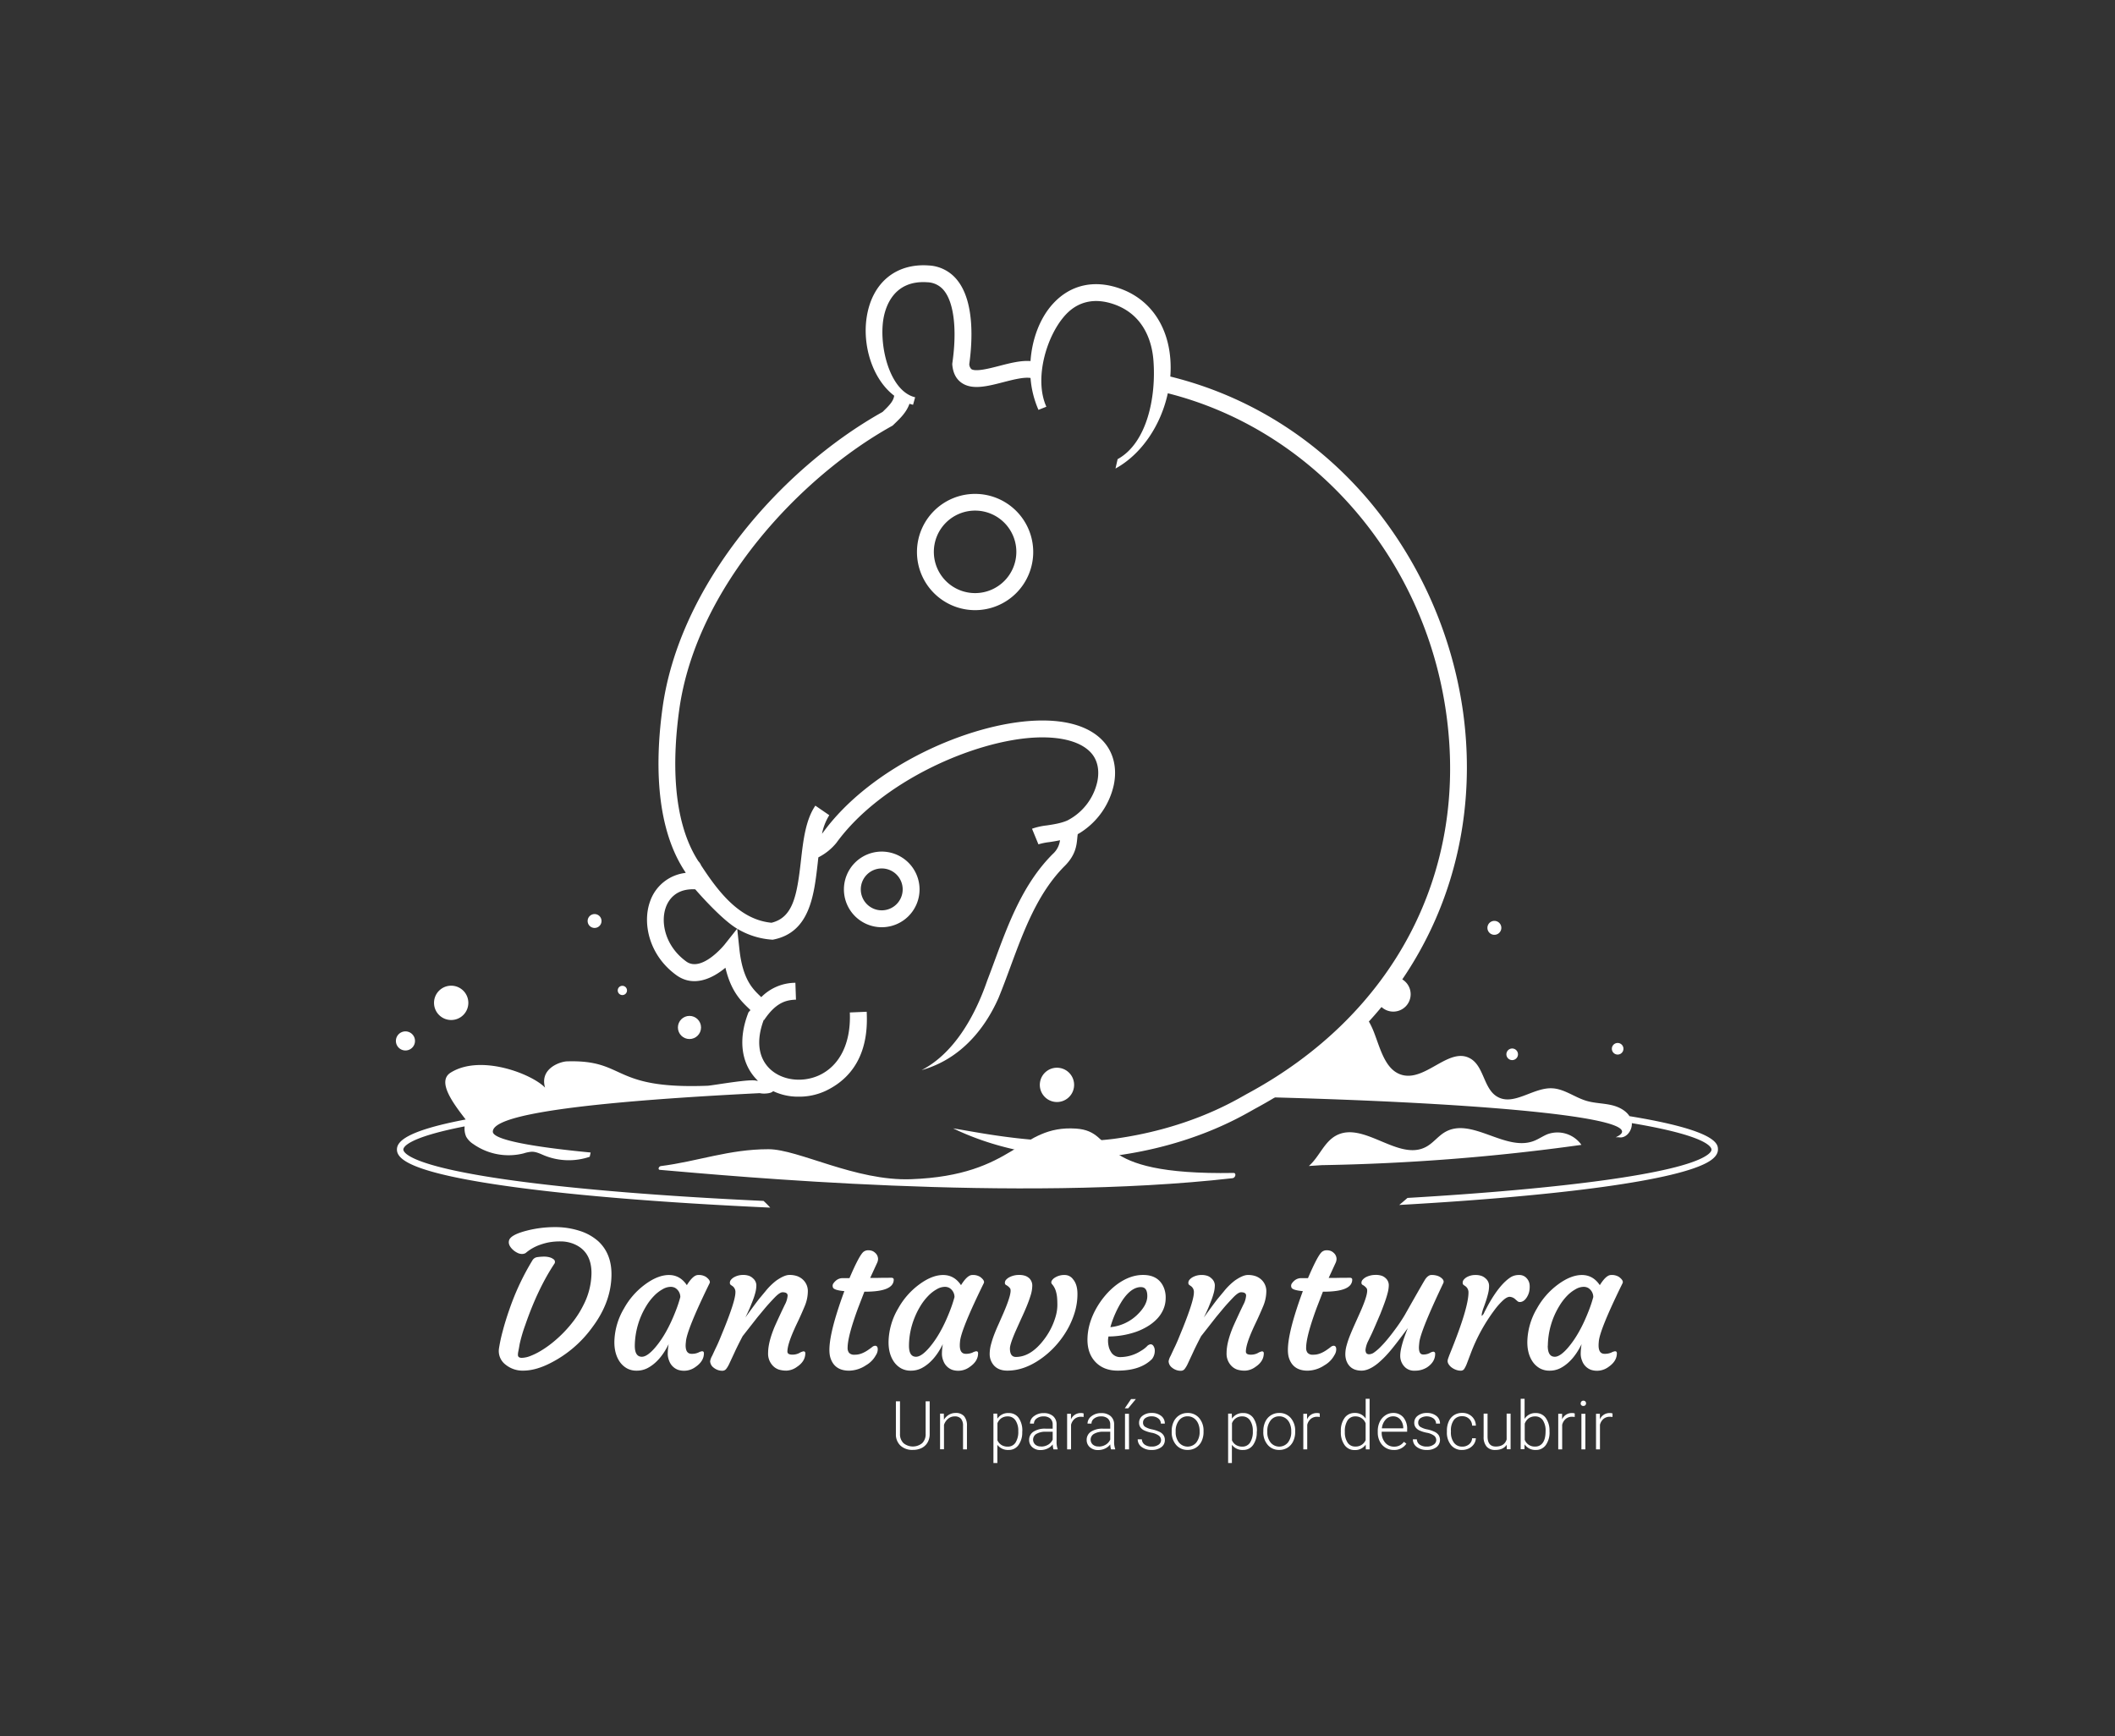 <svg id="Capa_1" data-name="Capa 1" xmlns="http://www.w3.org/2000/svg" viewBox="0 0 1128 926"><rect x="0" y="0" width="1128" height="926" fill="#333333" stroke="none"/><defs><style>.cls-1{fill:#fff;}</style></defs><path class="cls-1" d="M495.83,747.36v17.47a8.79,8.79,0,0,1-1.14,4.5,7.53,7.53,0,0,1-3.17,2.95,10.46,10.46,0,0,1-4.71,1,9.27,9.27,0,0,1-6.47-2.21,8.08,8.08,0,0,1-2.53-6.11V747.36H480v17.31a6.62,6.62,0,0,0,1.85,5,7.88,7.88,0,0,0,10,0,6.64,6.64,0,0,0,1.83-5V747.36Z"/><path class="cls-1" d="M503.37,753.93l.07,3.26a7.48,7.48,0,0,1,2.68-2.68,6.87,6.87,0,0,1,3.53-.93,5.69,5.69,0,0,1,4.55,1.73,7.71,7.71,0,0,1,1.51,5.16V773h-2.09V760.46a5.8,5.8,0,0,0-1.08-3.8,4.24,4.24,0,0,0-3.4-1.25,5.33,5.33,0,0,0-3.45,1.22,7.16,7.16,0,0,0-2.23,3.3v13h-2.09v-19Z"/><path class="cls-1" d="M545.19,763.64a11.42,11.42,0,0,1-2,7.06,6.27,6.27,0,0,1-5.27,2.61,7.06,7.06,0,0,1-6-2.75v9.71h-2.09V753.93h2l.11,2.69a6.77,6.77,0,0,1,6-3,6.32,6.32,0,0,1,5.35,2.59,11.73,11.73,0,0,1,1.94,7.17Zm-2.11-.37a9.83,9.83,0,0,0-1.49-5.75,4.82,4.82,0,0,0-4.17-2.11,5.83,5.83,0,0,0-3.32.93,5.91,5.91,0,0,0-2.13,2.71v9.12a5.66,5.66,0,0,0,2.17,2.5,6.24,6.24,0,0,0,3.32.86,4.78,4.78,0,0,0,4.14-2.12A10.65,10.65,0,0,0,543.08,763.27Z"/><path class="cls-1" d="M561.86,773a9.92,9.92,0,0,1-.41-2.65,7.35,7.35,0,0,1-2.82,2.22,8.65,8.65,0,0,1-3.63.79,6.37,6.37,0,0,1-4.44-1.53,5,5,0,0,1-1.69-3.87,5.1,5.1,0,0,1,2.31-4.4,11.17,11.17,0,0,1,6.44-1.61h3.81v-2.16a4.16,4.16,0,0,0-1.25-3.21,5.2,5.2,0,0,0-3.67-1.17,5.74,5.74,0,0,0-3.64,1.12,3.36,3.36,0,0,0-1.44,2.71l-2.11,0a4.92,4.92,0,0,1,2.11-3.93,8.19,8.19,0,0,1,5.19-1.66,7.43,7.43,0,0,1,5,1.59,5.74,5.74,0,0,1,1.89,4.44v9a11.07,11.07,0,0,0,.58,4.13V773Zm-6.61-1.51a7.08,7.08,0,0,0,3.77-1,6,6,0,0,0,2.41-2.72v-4.19h-3.76a9.41,9.41,0,0,0-4.92,1.16,3.56,3.56,0,0,0-.59,5.72A4.49,4.49,0,0,0,555.25,771.44Z"/><path class="cls-1" d="M577.92,755.73a8,8,0,0,0-1.42-.13,5.16,5.16,0,0,0-3.33,1.1,6,6,0,0,0-1.94,3.19V773h-2.1v-19h2.06l0,3a5.59,5.59,0,0,1,5.36-3.38,3.53,3.53,0,0,1,1.39.23Z"/><path class="cls-1" d="M592.55,773a9.92,9.92,0,0,1-.41-2.65,7.35,7.35,0,0,1-2.82,2.22,8.65,8.65,0,0,1-3.63.79,6.37,6.37,0,0,1-4.44-1.53,5,5,0,0,1-1.69-3.87,5.1,5.1,0,0,1,2.31-4.4,11.17,11.17,0,0,1,6.44-1.61h3.82v-2.16a4.17,4.17,0,0,0-1.26-3.21,5.2,5.2,0,0,0-3.67-1.17,5.76,5.76,0,0,0-3.64,1.12,3.36,3.36,0,0,0-1.44,2.71l-2.11,0a4.92,4.92,0,0,1,2.11-3.93,8.19,8.19,0,0,1,5.19-1.66,7.43,7.43,0,0,1,5,1.59,5.74,5.74,0,0,1,1.89,4.44v9a11.07,11.07,0,0,0,.58,4.13V773Zm-6.61-1.51a7.08,7.08,0,0,0,3.77-1,6.05,6.05,0,0,0,2.42-2.72v-4.19h-3.77a9.46,9.46,0,0,0-4.92,1.16,3.56,3.56,0,0,0-.59,5.72A4.49,4.49,0,0,0,585.94,771.44Z"/><path class="cls-1" d="M603.23,746.17h2.55l-4.06,4.92h-1.84ZM602.15,773H600v-19h2.11Z"/><path class="cls-1" d="M619.23,768.12a3,3,0,0,0-1.26-2.51,9.57,9.57,0,0,0-3.78-1.49,17.31,17.31,0,0,1-3.93-1.23,5.22,5.22,0,0,1-2.08-1.7,4.2,4.2,0,0,1-.67-2.42,4.51,4.51,0,0,1,1.88-3.72,7.58,7.58,0,0,1,4.81-1.47,7.82,7.82,0,0,1,5.11,1.58,5,5,0,0,1,1.92,4.1h-2.1a3.42,3.42,0,0,0-1.4-2.78,5.55,5.55,0,0,0-3.53-1.1,5.47,5.47,0,0,0-3.33.92,2.82,2.82,0,0,0-1.25,2.4,2.57,2.57,0,0,0,1,2.2,11,11,0,0,0,3.82,1.44,17.39,17.39,0,0,1,4.14,1.39,5.32,5.32,0,0,1,2,1.77,4.5,4.5,0,0,1,.67,2.51,4.56,4.56,0,0,1-1.94,3.85,8.26,8.26,0,0,1-5.07,1.45,8.54,8.54,0,0,1-5.39-1.61,5,5,0,0,1-2.07-4.07H609a3.63,3.63,0,0,0,1.56,2.87,6.32,6.32,0,0,0,3.79,1,5.94,5.94,0,0,0,3.55-1A2.9,2.9,0,0,0,619.23,768.12Z"/><path class="cls-1" d="M624.91,763.16a11.19,11.19,0,0,1,1.06-4.94,8,8,0,0,1,7.41-4.64,7.81,7.81,0,0,1,6.15,2.67,10.24,10.24,0,0,1,2.36,7v.44a11.43,11.43,0,0,1-1.06,5,8,8,0,0,1-3,3.4,8.19,8.19,0,0,1-4.41,1.2,7.84,7.84,0,0,1-6.15-2.67,10.26,10.26,0,0,1-2.36-7.06Zm2.11.58a8.66,8.66,0,0,0,1.76,5.6,6,6,0,0,0,9.25,0,8.89,8.89,0,0,0,1.77-5.77v-.41a9.68,9.68,0,0,0-.81-4,6.55,6.55,0,0,0-2.27-2.8,5.79,5.79,0,0,0-3.34-1,5.64,5.64,0,0,0-4.59,2.2,9,9,0,0,0-1.77,5.78Z"/><path class="cls-1" d="M670.28,763.64a11.49,11.49,0,0,1-2,7.06,6.27,6.27,0,0,1-5.27,2.61,7,7,0,0,1-6-2.75v9.71H655V753.93h1.95l.1,2.69a6.78,6.78,0,0,1,6-3,6.32,6.32,0,0,1,5.36,2.59,11.73,11.73,0,0,1,1.94,7.17Zm-2.11-.37a9.76,9.76,0,0,0-1.5-5.75,4.79,4.79,0,0,0-4.16-2.11,5.55,5.55,0,0,0-5.45,3.64v9.12a5.58,5.58,0,0,0,2.16,2.5,6.29,6.29,0,0,0,3.32.86,4.78,4.78,0,0,0,4.14-2.12A10.64,10.64,0,0,0,668.17,763.27Z"/><path class="cls-1" d="M673.78,763.16a11.19,11.19,0,0,1,1.06-4.94,8,8,0,0,1,7.41-4.64,7.81,7.81,0,0,1,6.15,2.67,10.24,10.24,0,0,1,2.36,7v.44a11.29,11.29,0,0,1-1.07,5,8,8,0,0,1-3,3.4,8.2,8.2,0,0,1-4.42,1.2,7.82,7.82,0,0,1-6.14-2.67,10.21,10.21,0,0,1-2.36-7.06Zm2.11.58a8.61,8.61,0,0,0,1.76,5.6,6,6,0,0,0,9.25,0,8.89,8.89,0,0,0,1.76-5.77v-.41a9.68,9.68,0,0,0-.8-4,6.55,6.55,0,0,0-2.27-2.8,5.81,5.81,0,0,0-3.34-1,5.61,5.61,0,0,0-4.59,2.2,9,9,0,0,0-1.77,5.78Z"/><path class="cls-1" d="M703.89,755.73a8.09,8.09,0,0,0-1.43-.13,5.16,5.16,0,0,0-3.33,1.1,6.07,6.07,0,0,0-1.94,3.19V773H695.1v-19h2l0,3a5.59,5.59,0,0,1,5.36-3.38,3.49,3.49,0,0,1,1.39.23Z"/><path class="cls-1" d="M715.12,763.27a11.46,11.46,0,0,1,2-7.06,6.38,6.38,0,0,1,5.37-2.63,6.64,6.64,0,0,1,5.87,3V746h2.09v27h-2l-.09-2.53a6.78,6.78,0,0,1-5.94,2.89,6.36,6.36,0,0,1-5.3-2.65,11.54,11.54,0,0,1-2-7.15Zm2.13.37a9.88,9.88,0,0,0,1.46,5.74,4.71,4.71,0,0,0,4.11,2.1,5.67,5.67,0,0,0,5.52-3.43v-8.93a5.63,5.63,0,0,0-5.49-3.71,4.8,4.8,0,0,0-4.13,2.08A10.66,10.66,0,0,0,717.25,763.64Z"/><path class="cls-1" d="M743.33,773.31a8.21,8.21,0,0,1-4.38-1.2,8.12,8.12,0,0,1-3.05-3.33,10.33,10.33,0,0,1-1.09-4.79v-.76a11.22,11.22,0,0,1,1.06-4.94,8.54,8.54,0,0,1,3-3.45,7.32,7.32,0,0,1,4.12-1.26,6.86,6.86,0,0,1,5.49,2.37,9.6,9.6,0,0,1,2,6.46v1.17H736.9V764a8,8,0,0,0,1.85,5.39,5.93,5.93,0,0,0,4.67,2.15,6.22,6.22,0,0,0,5.33-2.58l1.31,1A7.66,7.66,0,0,1,743.33,773.31ZM743,755.38a5.24,5.24,0,0,0-4,1.74,8,8,0,0,0-2,4.67h11.41v-.23a7,7,0,0,0-1.57-4.46A4.83,4.83,0,0,0,743,755.38Z"/><path class="cls-1" d="M766,768.12a3,3,0,0,0-1.26-2.51,9.63,9.63,0,0,0-3.79-1.49,17.31,17.31,0,0,1-3.93-1.23,5.19,5.19,0,0,1-2.07-1.7,4.2,4.2,0,0,1-.68-2.42,4.54,4.54,0,0,1,1.88-3.72,7.61,7.61,0,0,1,4.82-1.47,7.79,7.79,0,0,1,5.1,1.58,5,5,0,0,1,1.93,4.1h-2.11a3.42,3.42,0,0,0-1.4-2.78,6.33,6.33,0,0,0-6.85-.18,2.83,2.83,0,0,0-1.26,2.4,2.58,2.58,0,0,0,1,2.2,10.87,10.87,0,0,0,3.81,1.44,17.34,17.34,0,0,1,4.15,1.39,5.4,5.4,0,0,1,2,1.77,4.9,4.9,0,0,1-1.28,6.36,8.22,8.22,0,0,1-5.07,1.45,8.56,8.56,0,0,1-5.39-1.61,5,5,0,0,1-2.06-4.07h2.11a3.65,3.65,0,0,0,1.55,2.87,6.35,6.35,0,0,0,3.79,1,5.92,5.92,0,0,0,3.55-1A2.91,2.91,0,0,0,766,768.12Z"/><path class="cls-1" d="M779.82,771.53a5.54,5.54,0,0,0,3.69-1.24,4.39,4.39,0,0,0,1.61-3.21h2a6,6,0,0,1-1.09,3.18,6.89,6.89,0,0,1-2.67,2.24,8,8,0,0,1-3.56.81,7.34,7.34,0,0,1-5.93-2.61,10.49,10.49,0,0,1-2.19-7v-.63a11.84,11.84,0,0,1,1-5,7.54,7.54,0,0,1,2.82-3.34,7.83,7.83,0,0,1,4.3-1.18,7.33,7.33,0,0,1,5.16,1.87,6.81,6.81,0,0,1,2.17,4.9h-2a5.09,5.09,0,0,0-5.31-5,5.24,5.24,0,0,0-4.42,2,9.31,9.31,0,0,0-1.58,5.77v.61a9.09,9.09,0,0,0,1.58,5.68A5.27,5.27,0,0,0,779.82,771.53Z"/><path class="cls-1" d="M803.57,770.55q-1.89,2.76-6.06,2.76a5.86,5.86,0,0,1-4.62-1.77,7.7,7.7,0,0,1-1.62-5.23V753.93h2.09v12.12q0,5.43,4.39,5.43,4.57,0,5.79-3.78V753.93h2.11v19h-2Z"/><path class="cls-1" d="M826.42,763.64a11.49,11.49,0,0,1-2,7.06,6.31,6.31,0,0,1-5.3,2.61,6.85,6.85,0,0,1-6-3l-.09,2.6h-2V746h2.09v10.74a6.6,6.6,0,0,1,5.94-3.11,6.32,6.32,0,0,1,5.33,2.58,11.54,11.54,0,0,1,2,7.16Zm-2.11-.37a9.92,9.92,0,0,0-1.45-5.81,4.77,4.77,0,0,0-4.12-2.05,5.83,5.83,0,0,0-3.43,1,6.15,6.15,0,0,0-2.12,2.91v8.58a5.64,5.64,0,0,0,5.59,3.59,4.74,4.74,0,0,0,4.07-2.06C823.83,768.05,824.31,766,824.31,763.27Z"/><path class="cls-1" d="M839.85,755.73a8,8,0,0,0-1.42-.13,5.16,5.16,0,0,0-3.33,1.1,6,6,0,0,0-1.94,3.19V773h-2.1v-19h2.06l0,3a5.59,5.59,0,0,1,5.36-3.38,3.53,3.53,0,0,1,1.39.23Z"/><path class="cls-1" d="M843.05,748.44a1.38,1.38,0,0,1,.39-1,1.36,1.36,0,0,1,1-.41,1.4,1.4,0,0,1,1.07.41,1.48,1.48,0,0,1,0,2,1.43,1.43,0,0,1-1.07.4,1.35,1.35,0,0,1-1.44-1.4ZM845.53,773h-2.11v-19h2.11Z"/><path class="cls-1" d="M860,755.73a8,8,0,0,0-1.42-.13,5.16,5.16,0,0,0-3.33,1.1,6,6,0,0,0-1.94,3.19V773h-2.1v-19h2.06l0,3a5.59,5.59,0,0,1,5.36-3.38,3.53,3.53,0,0,1,1.39.23Z"/><path class="cls-1" d="M266.15,719a82.67,82.67,0,0,1,1.88-8.76q1.44-5.6,3.69-12a133.69,133.69,0,0,1,12.17-25.94,3.56,3.56,0,0,1,2.49-1.81,27.68,27.68,0,0,1,3.78-.3,11,11,0,0,1,2.94.37,5.85,5.85,0,0,1,2,.95,1.73,1.73,0,0,1,.49,2.59q-8.83,13.35-15.44,32.54a81,81,0,0,0-3,10.19c-.32,1.91-.56,3.21-.71,3.91a9.6,9.6,0,0,0-.22,1.83c0,1.08.69,1.61,2.06,1.61a13.12,13.12,0,0,0,4.59-1,35.15,35.15,0,0,0,5.47-2.69,53.81,53.81,0,0,0,6.08-4.22,66.37,66.37,0,0,0,11.9-12.32,51.47,51.47,0,0,0,4.69-7.62,38.26,38.26,0,0,0,4.45-17.34q0-11.73-9.53-15.59a18.57,18.57,0,0,0-6.91-1.32,33.79,33.79,0,0,0-6.09.47,30.81,30.81,0,0,0-4.78,1.29,23.92,23.92,0,0,0-7.82,4.45,4,4,0,0,1-2,.49,5.54,5.54,0,0,1-2.52-.69,9.82,9.82,0,0,1-2.42-1.71q-2.44-2.38-1.95-4.59.52-3.12,9.38-5.42a59.92,59.92,0,0,1,14.95-1.91,42.25,42.25,0,0,1,13.56,2.05,27.19,27.19,0,0,1,9.79,5.52q7,6.55,7,17.54,0,14.57-10.07,28.1a62.24,62.24,0,0,1-22,19.05Q285.89,731,279,731a14.33,14.33,0,0,1-9.33-3.17A9.1,9.1,0,0,1,266.15,719Z"/><path class="cls-1" d="M365.67,717.54c0,3,1.06,4.49,3.18,4.49a8.45,8.45,0,0,0,3.64-.68,5.8,5.8,0,0,1,1.93-.68c.68,0,1,.35,1,1.07q0,4.2-4.39,7.23a10.3,10.3,0,0,1-9.48,1.57,8,8,0,0,1-4.69-4.84,9.73,9.73,0,0,1-.73-3.47,32.13,32.13,0,0,1,.48-5.37q-4.53,9.27-11.28,12.8a12.45,12.45,0,0,1-5.72,1.36,10.56,10.56,0,0,1-5.25-1.24,11.62,11.62,0,0,1-3.79-3.45q-3.16-4.59-2.88-11.53a36.28,36.28,0,0,1,5.13-17A39.79,39.79,0,0,1,344.08,685q6.8-5,12.7-5t9.53,5.42c2.25-3.62,4.23-5.42,6-5.42a7.15,7.15,0,0,1,4.2,1q2.68,2,1.91,3.42-12.27,25.13-12.61,31.27A18.32,18.32,0,0,0,365.67,717.54Zm-27.11.19q0,5.87,3.76,5.87,2.88,0,7.08-4.89,6.17-7.19,10.9-19.35a68.74,68.74,0,0,0,2.54-7.62,5.71,5.71,0,0,0-2.79-4.88,5,5,0,0,0-2.61-.54,8.64,8.64,0,0,0-4.05,1.27,19.57,19.57,0,0,0-4.5,3.47,29.63,29.63,0,0,0-4.05,5.2,41.66,41.66,0,0,0-6.28,21.47Z"/><path class="cls-1" d="M417.36,689.2q-1.51,0-4.3,2.91c-1.85,1.94-3.46,3.7-4.83,5.3l-4.16,5-8,10.21q-2.83,5.39-4.44,8.95L389,727.21a14.09,14.09,0,0,1-1.79,3,2.58,2.58,0,0,1-2.05.85,6.83,6.83,0,0,1-2.49-.46,7.41,7.41,0,0,1-2.08-1.2,4.48,4.48,0,0,1-1.85-3.42,8.67,8.67,0,0,1,1.07-2.88l1.86-4q.89-1.76,2.05-4.49l2.74-6.7q5.76-14.4,5.76-18.61a3.85,3.85,0,0,0-1.46-3.32l-1-.69a1.33,1.33,0,0,1-.49-1.19,2.51,2.51,0,0,1,.66-1.64,6,6,0,0,1,1.74-1.37,9.57,9.57,0,0,1,4.42-1.12,9.47,9.47,0,0,1,3.44.49,6,6,0,0,1,2.05,1.31,5,5,0,0,1,1.81,3.57,15.5,15.5,0,0,1-.46,3.74,35.24,35.24,0,0,1-1.18,3.81c-.47,1.29-1,2.55-1.49,3.79s-1,2.31-1.41,3.22l-1,2.1c-.26.52-.33.69-.2.49q5.43-7.51,7.14-9.67l3.42-4.11a33.39,33.39,0,0,1,5.91-5.81c2.9-2,5.18-2.93,6.84-2.93a12.22,12.22,0,0,1,4.2.63,9.09,9.09,0,0,1,3,1.81,8.29,8.29,0,0,1,2.69,6.35,20.87,20.87,0,0,1-1.76,8.06c-1.17,2.8-2.19,5.08-3,6.82s-1.69,3.51-2.47,5.3q-3.66,8.16-3.67,11.87c0,1.11.88,1.66,2.64,1.66a7.91,7.91,0,0,0,3.74-.88,7,7,0,0,1,2.17-.88.91.91,0,0,1,1,1q0,4.35-4.45,7.28a10,10,0,0,1-5.47,2,13.73,13.73,0,0,1-4.13-.53,7.82,7.82,0,0,1-2.9-1.71,9.21,9.21,0,0,1-2.89-7.23q0-5.67,3.57-14.17c1.73-3.88,3-6.53,3.67-8l1.66-3.47a12.31,12.31,0,0,0,1.51-4.93C420.05,689.8,419.15,689.2,417.36,689.2Z"/><path class="cls-1" d="M466.71,717.73c.94,0,1.42.64,1.42,1.91a5.73,5.73,0,0,1-1,3.13,13.66,13.66,0,0,1-5.28,5.37,16.61,16.61,0,0,1-9,2.88q-7.86,0-10-7-2.49-8.36,7.47-35.42c-3.74-.33-5.78-1-6.1-2a2.91,2.91,0,0,1-.15-1,2.24,2.24,0,0,1,.46-1.2,7.25,7.25,0,0,1,1.2-1.32,5.45,5.45,0,0,1,3.47-1.41h3.86q5.28-12.36,7.52-14.07a4,4,0,0,1,2.4-.79,6.07,6.07,0,0,1,2.2.35,4.87,4.87,0,0,1,1.56,1,4.42,4.42,0,0,1,1.56,3.28,5.43,5.43,0,0,1-.58,2.24l-3.62,7.87h1.17c2,0,3.65,0,4.89-.05l2.78,0c.62,0,1.4-.05,2.32-.05s1.4.34,1.4,1q0,6.45-15.25,6.45H461l-3.32,8.6q-5.62,15.24-5.62,21.35a4.07,4.07,0,0,0,.78,2.66,3.64,3.64,0,0,0,2.93,1,10,10,0,0,0,3.91-.73,16.45,16.45,0,0,0,3.08-1.64c.88-.6,1.64-1.14,2.27-1.63A2.9,2.9,0,0,1,466.71,717.73Z"/><path class="cls-1" d="M511.9,717.54c0,3,1.06,4.49,3.18,4.49a8.45,8.45,0,0,0,3.64-.68,5.8,5.8,0,0,1,1.93-.68c.68,0,1,.35,1,1.07q0,4.2-4.39,7.23a10.3,10.3,0,0,1-9.48,1.57,8,8,0,0,1-4.69-4.84,9.73,9.73,0,0,1-.73-3.47,32.13,32.13,0,0,1,.48-5.37q-4.55,9.27-11.28,12.8a12.45,12.45,0,0,1-5.72,1.36,10.56,10.56,0,0,1-5.25-1.24,11.62,11.62,0,0,1-3.79-3.45q-3.17-4.59-2.88-11.53a36.28,36.28,0,0,1,5.13-17A39.79,39.79,0,0,1,490.31,685q6.78-5,12.7-5t9.53,5.42c2.25-3.62,4.23-5.42,6-5.42a7.19,7.19,0,0,1,4.2,1q2.68,2,1.91,3.42Q512.34,709.54,512,715.68A15.82,15.82,0,0,0,511.9,717.54Zm-27.11.19q0,5.87,3.76,5.87,2.88,0,7.08-4.89,6.17-7.19,10.9-19.35a70.89,70.89,0,0,0,2.54-7.62,5.71,5.71,0,0,0-2.79-4.88,5,5,0,0,0-2.61-.54,8.71,8.71,0,0,0-4.06,1.27,19.74,19.74,0,0,0-4.49,3.47,30.15,30.15,0,0,0-4.06,5.2,41.42,41.42,0,0,0-3.29,6.52A40.31,40.31,0,0,0,484.79,717.73Z"/><path class="cls-1" d="M528.56,725.8a9.15,9.15,0,0,1-.73-3.81,20,20,0,0,1,.68-4.87,51.12,51.12,0,0,1,1.76-5.44q1.08-2.79,2.4-5.67l2.49-5.67q4.83-11.19,3.57-13.19a6.33,6.33,0,0,0-2.25-1.86,1.28,1.28,0,0,1-.54-1.19,2.44,2.44,0,0,1,.71-1.64,6.31,6.31,0,0,1,1.88-1.37,10.83,10.83,0,0,1,4.74-1.12,10.06,10.06,0,0,1,3.64.51,6.64,6.64,0,0,1,2.07,1.29,5.4,5.4,0,0,1,1.57,3.91,17.78,17.78,0,0,1-.88,5.18c-.59,1.93-1.32,3.94-2.2,6.06s-1.84,4.29-2.88,6.5l-2.88,6.4q-3.09,7.08-3.08,9.38,0,4.5,3.17,4.5,8.16,0,15.3-9.68a37,37,0,0,0,6-12.21,22.53,22.53,0,0,0,.83-5.69c0-1.71-.06-3.14-.17-4.28a17,17,0,0,0-.57-3,9.89,9.89,0,0,0-2.15-4c-.68-.85-.37-1.84.93-3A9.28,9.28,0,0,1,568,680a5.43,5.43,0,0,1,4.3,2.29c1.56,1.83,2.34,4.44,2.34,7.85a33.74,33.74,0,0,1-1.51,10,44.64,44.64,0,0,1-4.15,9.43,49.34,49.34,0,0,1-6.23,8.43,47,47,0,0,1-7.75,6.79Q546.15,731,537.26,731,530.86,731,528.56,725.8Z"/><path class="cls-1" d="M580,713.44a31.62,31.62,0,0,1,1.42-8.14,38.66,38.66,0,0,1,3.27-7.52,43.69,43.69,0,0,1,4.81-6.89,37.78,37.78,0,0,1,6-5.7q7-5.22,14.12-5.22,8.35,0,11.14,6.89a13.85,13.85,0,0,1,.93,5.54,15.26,15.26,0,0,1-1.23,5.91,17.17,17.17,0,0,1-3.24,4.94,23.72,23.72,0,0,1-4.94,4,33.49,33.49,0,0,1-6.23,3,45.9,45.9,0,0,1-14.85,2.54,9.67,9.67,0,0,0-.25,2,13.23,13.23,0,0,0,.3,3.06,8.83,8.83,0,0,0,1.17,3,5.59,5.59,0,0,0,5.08,2.93,20.68,20.68,0,0,0,11-3.32,15.62,15.62,0,0,0,3.11-2.32,3.26,3.26,0,0,1,2.07-1.2,1.85,1.85,0,0,1,1.54,1,4.36,4.36,0,0,1,.66,2.37,7.15,7.15,0,0,1-1.47,4.5Q608.25,731,596.08,731q-7.17,0-11.53-4.3Q579.67,721.85,580,713.44Zm28.53-27q-5.13,0-9.87,7a53.1,53.1,0,0,0-6.45,14.37,23.8,23.8,0,0,0,14.17-6.45q5.52-5.28,5.52-10.12T608.49,686.47Z"/><path class="cls-1" d="M661.89,689.2q-1.51,0-4.3,2.91c-1.85,1.94-3.46,3.7-4.83,5.3l-4.16,5-8,10.21q-2.83,5.39-4.44,8.95l-2.64,5.66a14.09,14.09,0,0,1-1.79,3,2.58,2.58,0,0,1-2.05.85,6.83,6.83,0,0,1-2.49-.46,7.41,7.41,0,0,1-2.08-1.2,4.48,4.48,0,0,1-1.85-3.42,8.67,8.67,0,0,1,1.07-2.88l1.86-4q.89-1.76,2.05-4.49l2.74-6.7q5.76-14.4,5.76-18.61a3.85,3.85,0,0,0-1.46-3.32l-1-.69a1.33,1.33,0,0,1-.49-1.19,2.51,2.51,0,0,1,.66-1.64,6,6,0,0,1,1.74-1.37,9.57,9.57,0,0,1,4.42-1.12,9.47,9.47,0,0,1,3.44.49,5.87,5.87,0,0,1,2.05,1.31,5,5,0,0,1,1.81,3.57,15.5,15.5,0,0,1-.46,3.74,35.24,35.24,0,0,1-1.18,3.81c-.47,1.29-1,2.55-1.49,3.79s-1,2.31-1.41,3.22l-1,2.1c-.26.52-.33.69-.2.49q5.43-7.51,7.14-9.67l3.42-4.11a33.39,33.39,0,0,1,5.91-5.81c2.9-2,5.18-2.93,6.84-2.93a12.22,12.22,0,0,1,4.2.63,9.09,9.09,0,0,1,3,1.81,8.29,8.29,0,0,1,2.69,6.35,20.87,20.87,0,0,1-1.76,8.06c-1.17,2.8-2.19,5.08-3,6.82s-1.69,3.51-2.47,5.3q-3.66,8.16-3.67,11.87c0,1.11.88,1.66,2.64,1.66a7.91,7.91,0,0,0,3.74-.88,7,7,0,0,1,2.17-.88.91.91,0,0,1,1,1q0,4.35-4.45,7.28a10,10,0,0,1-5.47,2,13.77,13.77,0,0,1-4.13-.53,7.82,7.82,0,0,1-2.9-1.71,9.21,9.21,0,0,1-2.89-7.23q0-5.67,3.57-14.17c1.73-3.88,3-6.53,3.67-8l1.66-3.47a12.31,12.31,0,0,0,1.51-4.93C664.58,689.8,663.69,689.2,661.89,689.2Z"/><path class="cls-1" d="M711.24,717.73c.94,0,1.42.64,1.42,1.91a5.73,5.73,0,0,1-1,3.13,13.66,13.66,0,0,1-5.28,5.37,16.61,16.61,0,0,1-9,2.88q-7.86,0-10-7-2.49-8.36,7.47-35.42c-3.74-.33-5.78-1-6.1-2a2.91,2.91,0,0,1-.15-1,2.24,2.24,0,0,1,.46-1.2,7.25,7.25,0,0,1,1.2-1.32,5.45,5.45,0,0,1,3.47-1.41h3.86q5.28-12.36,7.52-14.07a4,4,0,0,1,2.4-.79,6.07,6.07,0,0,1,2.2.35,4.87,4.87,0,0,1,1.56,1,4.42,4.42,0,0,1,1.56,3.28,5.43,5.43,0,0,1-.58,2.24l-3.62,7.87h1.17c2,0,3.65,0,4.89-.05l2.78,0c.62,0,1.4-.05,2.32-.05s1.4.34,1.4,1q0,6.45-15.25,6.45h-.39l-3.32,8.6q-5.62,15.24-5.62,21.35a4.07,4.07,0,0,0,.78,2.66,3.64,3.64,0,0,0,2.93,1,10,10,0,0,0,3.91-.73,16.45,16.45,0,0,0,3.08-1.64c.88-.6,1.64-1.14,2.27-1.63A2.9,2.9,0,0,1,711.24,717.73Z"/><path class="cls-1" d="M764.3,720.91a1,1,0,0,1,1.12,1.12q0,4.26-4.2,7.14a11.81,11.81,0,0,1-6.64,1.85,7,7,0,0,1-4.79-1.46,8.29,8.29,0,0,1-3-6.45q0-4.85,4.05-14.81-7.51,10.17-10.55,13.51A52.36,52.36,0,0,1,735,727q-4.87,4-8.84,4-6.06,0-8.06-5.22a10.82,10.82,0,0,1-.59-3.69,17.66,17.66,0,0,1,.71-4.64,48.52,48.52,0,0,1,1.83-5.35q1.13-2.79,2.45-5.72l2.63-5.86q5.08-11.29,3.77-13.39a6.27,6.27,0,0,0-2.2-1.86,1.25,1.25,0,0,1-.59-1.19,2.44,2.44,0,0,1,.71-1.64,6.44,6.44,0,0,1,1.83-1.37,11.17,11.17,0,0,1,4.79-1.12,10,10,0,0,1,3.64.51,6.1,6.1,0,0,1,2,1.29,5,5,0,0,1,1.61,3.57,17,17,0,0,1-.64,4.37q-.63,2.43-1.66,5.26t-2.24,5.86q-3.37,7.92-4.55,10.46l-1.81,3.76a14,14,0,0,0-1.51,4.74,3.24,3.24,0,0,0,.44,1.93,1.92,1.92,0,0,0,1.59.56A4.82,4.82,0,0,0,733,721.2a25.31,25.31,0,0,0,3.32-2.88,56.2,56.2,0,0,0,3.76-4.18c1.31-1.58,2.58-3.21,3.82-4.91a85.46,85.46,0,0,0,5.37-8q10.35-18.32,11-19.15c1-1.4,2.11-2.1,3.2-2.1a10.2,10.2,0,0,1,2.86.36,6.67,6.67,0,0,1,2.1,1q2.06,1.51,1.32,3Q757.9,709.28,757,715.68q-.24,2.21-.24,3c0,2.48.74,3.71,2.24,3.71a7.16,7.16,0,0,0,3.47-.75A5,5,0,0,1,764.3,720.91Z"/><path class="cls-1" d="M774.27,729.36a6.35,6.35,0,0,1-1.57-1.63,3.52,3.52,0,0,1-.63-1.57,4,4,0,0,1,.27-1.61c.21-.63.49-1.41.85-2.32q10-24.53,10-32.93a4,4,0,0,0-1.62-3.32l-1-.69a1.45,1.45,0,0,1-.47-1.19,2.5,2.5,0,0,1,.61-1.64,5.9,5.9,0,0,1,1.67-1.37A9,9,0,0,1,786.7,680a9.72,9.72,0,0,1,3.47.49,6.39,6.39,0,0,1,2.12,1.31,5.21,5.21,0,0,1,1.88,3.72,16.41,16.41,0,0,1-.44,4c-.31,1.33-.67,2.64-1.09,3.93s-.85,2.51-1.27,3.66a23.86,23.86,0,0,0-.84,2.57,7,7,0,0,0-.29,2.15,4.17,4.17,0,0,0,1.42-2l1.9-3.61Q799.92,684.71,806,681a8.31,8.31,0,0,1,4.23-1,5.05,5.05,0,0,1,4,1.73,6.06,6.06,0,0,1,1.59,3.84,12.42,12.42,0,0,1-.29,3.49,10,10,0,0,1-1.1,2.61q-1.62,2.75-3.91,2.74a1.79,1.79,0,0,1-1.17-.44l-1.08-.93a4.81,4.81,0,0,0-3.1-1.41c-1,0-2.2.65-3.62,1.95a36.8,36.8,0,0,0-4.42,5,93.5,93.5,0,0,0-12.6,22.87l-2.15,5.67a16,16,0,0,1-1.47,3,2.15,2.15,0,0,1-1.88.9,7.07,7.07,0,0,1-2.49-.46A8.74,8.74,0,0,1,774.27,729.36Z"/><path class="cls-1" d="M852.58,717.54c0,3,1.06,4.49,3.18,4.49a8.45,8.45,0,0,0,3.64-.68,5.8,5.8,0,0,1,1.93-.68c.68,0,1,.35,1,1.07q0,4.2-4.39,7.23a10.3,10.3,0,0,1-9.48,1.57,8,8,0,0,1-4.69-4.84,9.73,9.73,0,0,1-.73-3.47,32.13,32.13,0,0,1,.48-5.37q-4.53,9.27-11.28,12.8a12.45,12.45,0,0,1-5.72,1.36,10.56,10.56,0,0,1-5.25-1.24,11.62,11.62,0,0,1-3.79-3.45q-3.16-4.59-2.88-11.53a36.28,36.28,0,0,1,5.13-17A39.79,39.79,0,0,1,831,685q6.79-5,12.7-5t9.53,5.42c2.25-3.62,4.23-5.42,6-5.42a7.15,7.15,0,0,1,4.2,1q2.68,2,1.91,3.42Q853,709.54,852.68,715.68A18.32,18.32,0,0,0,852.58,717.54Zm-27.11.19q0,5.87,3.76,5.87,2.88,0,7.08-4.89,6.16-7.19,10.9-19.35a68.74,68.74,0,0,0,2.54-7.62,5.71,5.71,0,0,0-2.79-4.88,5,5,0,0,0-2.61-.54,8.64,8.64,0,0,0-4.05,1.27,19.57,19.57,0,0,0-4.5,3.47,29.63,29.63,0,0,0-4,5.2,41.66,41.66,0,0,0-6.28,21.47Z"/><path class="cls-1" d="M869.05,595.28c-2-3.09-5.75-5-9.45-5.86-4.45-1.06-9.14-1-13.53-2.32-6.32-1.87-11.9-6.49-18.49-6.69-10.07-.34-20.34,9.58-29.05,4.49-7.31-4.24-7-16.16-14.35-20.36-11.13-6.37-23.35,11.7-35.86,8.89-9.36-2.13-12-13.78-15.48-22.74A43.75,43.75,0,0,0,726,538.81c-5.75,9.66-14.83,17.28-23.57,24.19a125.86,125.86,0,0,1-17.79,12.11c-5.4,3-10.87,5.8-15.43,9.9,114.4,2.8,195.89,10,195.89,18.51,0,1-1.14,2-3.36,3h1.53c3.94.87,7.27-3.47,7.05-7.51,39.92,6.67,42.47,12.7,42.47,14.11,0,1-1.1,2.2-3.1,3.43C894.47,626,834.05,634,750.66,638.89c-1.44,1.27-2.91,2.52-4.39,3.75,86.76-4.88,149.06-13.2,165.25-23.22,3.13-1.93,4.72-4.06,4.72-6.34C916.24,610.29,916.23,603,869.05,595.28Z"/><circle class="cls-1" cx="367.72" cy="547.98" r="6.17"/><path class="cls-1" d="M317.12,494.9a3.7,3.7,0,1,0-3.71-3.7A3.7,3.7,0,0,0,317.12,494.9Z"/><path class="cls-1" d="M331.93,530.7a2.47,2.47,0,1,0-2.47-2.47A2.48,2.48,0,0,0,331.93,530.7Z"/><path class="cls-1" d="M743.08,539.52a9.26,9.26,0,1,0-9.25-9.25A9.25,9.25,0,0,0,743.08,539.52Z"/><path class="cls-1" d="M806.5,565.38a3.09,3.09,0,1,0-3.09-3.08A3.09,3.09,0,0,0,806.5,565.38Z"/><path class="cls-1" d="M797,498.56a3.71,3.71,0,1,0-3.71-3.7A3.7,3.7,0,0,0,797,498.56Z"/><path class="cls-1" d="M862.74,562.43a3.09,3.09,0,1,0-3.08-3.09A3.09,3.09,0,0,0,862.74,562.43Z"/><path class="cls-1" d="M825.32,604.91c-2.45,1-4.62,2.54-7.06,3.51-15.27,6.12-33.39-12.91-47.61-4.63-3.66,2.13-6.25,5.79-10,7.82-14.74,8.07-33.4-14-48.14-5.94-6.4,3.5-8.95,11.42-14.46,16.19l6.89-.45a1136.3,1136.3,0,0,0,138.49-10.82A15.66,15.66,0,0,0,825.32,604.91Z"/><path class="cls-1" d="M240.63,544a9.15,9.15,0,1,0-9.15-9.15A9.15,9.15,0,0,0,240.63,544Z"/><path class="cls-1" d="M216.23,560.25a5.09,5.09,0,1,0-5.08-5.09A5.09,5.09,0,0,0,216.23,560.25Z"/><path class="cls-1" d="M410.84,577.83a11.94,11.94,0,0,0-3.7-1.31,12.85,12.85,0,0,0-3.66-.1c-2.9-1.25-23.43,2.53-26.12,2.64-52,2-43-14-75-13-3.46.1-14.67,3.71-11.66,14-7-7.28-34.34-18-50.34-8-7.38,4.61,1,16,8,25-32.14,6.1-36.66,11.93-36.66,16,0,4.95,6.45,12.42,62.19,20,35.15,4.78,82.59,8.53,136.9,11-1.15-1.25-2.32-2.46-3.57-3.58-52.64-2.45-98.61-6.13-132.87-10.79C218,622,215.12,614.51,215.12,613.08c0-1.18,1.9-6.34,32.66-12.34l0,.41a10.76,10.76,0,0,0,.84,5.06,11.24,11.24,0,0,0,3.75,3.92,32.78,32.78,0,0,0,26.91,5,18.1,18.1,0,0,1,4.39-.88c2.33,0,4.5,1.11,6.64,2a34.65,34.65,0,0,0,24.2.69c.19-.84.37-1.58.49-2.27-32.91-3.16-52.16-7-52.16-11.11,0-6.1,20.55-14.46,142.37-20.55a11.48,11.48,0,0,0,3.2.2c1.36-.12,3.39-.31,4.2-1.6a2.15,2.15,0,0,0-.12-2.47A5.16,5.16,0,0,0,410.84,577.83Zm-.75,3.06-.09-.06h0Z"/><path class="cls-1" d="M780.33,379.93a223.7,223.7,0,0,0-50.92-113.77c-28-32.74-64.34-55.27-105.24-65.34a62,62,0,0,0,0-9.44c-1.44-18.24-11.16-31.88-26.68-37.44-13.79-4.94-26.49-2.13-35.76,7.9-7.13,7.71-11.31,19-12.12,30.73-5.14-.4-11,1.11-16.71,2.59-5.33,1.38-12.63,3.26-14.87,1.67a3.89,3.89,0,0,1-1.08-2.63c1.66-12,2.91-33.23-6.43-44.81a20.66,20.66,0,0,0-15.2-7.81c-17.61-1.27-30.28,9.33-33.09,27.63-2.33,15.13,3.07,33,14.67,41.83-.42,2.92-2.55,5.13-5.9,8.37l-.3.29c-27.73,15.53-54.44,38.67-75.27,65.23-23.23,29.62-37.77,61.56-42.05,92.37-3.63,26.14-4.53,62.51,11.83,87.35l.33.51.09.07,0,.32a22.74,22.74,0,0,0-19,15.42c-4.06,11.47-.49,28.6,14.16,39.15,8.94,6.43,18.91,2,26.1-4,2.93,12.52,8.34,17.74,12.14,21.41.43.41.83.81,1.21,1.19L400,539l-.78.84c-5.81,14.68-3.93,28.07,5.17,36.73A31.12,31.12,0,0,0,426,584.89a33.39,33.39,0,0,0,14.42-3.13c22.69-10.85,22.18-33.66,21.82-42.16l-9,.38c.68,16.26-5.35,28.5-16.55,33.59-8.94,4-19.65,2.62-26.06-3.48-6.26-6-7.41-15.24-3.28-26.18l.17.12c6.48-9.72,12.15-10.71,17-10.88l-.31-9A25.77,25.77,0,0,0,406,531.81l-.72-.7c-3.89-3.76-9.22-8.91-10.93-24.87l-1.17-10.92a41.56,41.56,0,0,0,18.29,5.81l.63.05.63-.13c19.23-4,21.45-23.62,23.41-40.91.1-1,.21-1.93.33-2.9a29.41,29.41,0,0,0,9.63-7.75c23.95-32.93,74-54.78,106.56-56.16,13.8-.57,24.26,2.41,29.45,8.42,3.27,3.78,4.38,9.16,3.12,15.15a30.7,30.7,0,0,1-16,20.7c-3.29,1.45-7.29,2.07-10.92,2.62a35.54,35.54,0,0,0-7.9,1.77l3.42,8.32a32.44,32.44,0,0,1,5.84-1.19c1.77-.27,3.69-.56,5.66-1a11.75,11.75,0,0,1-3.86,7.35c-15.8,15.8-23.56,36.8-31.06,57.11-1.32,3.6-2.61,7.06-3.92,10.46-6.78,19.69-18.11,39-35,47.7a56.4,56.4,0,0,0,12.18-5c12.2-6.75,22.2-18.37,28.91-33.58l.05-.12c2.18-5.34,4.25-10.94,6.25-16.36,7.16-19.4,14.57-39.46,29-53.87,5.82-5.82,6.31-11,6.66-14.75.08-.81.15-1.53.26-2.18a23.3,23.3,0,0,0,2.23-1.36l0,0A40.35,40.35,0,0,0,594,418.75c1.85-8.81,0-16.94-5.12-22.89-7.13-8.24-19.79-12.22-36.63-11.52-35.46,1.49-87.59,24.29-113.46,59.85-.11.15-.24.31-.38.47a29.25,29.25,0,0,1,3.87-9.89l-7.42-5.09c-5.24,7.63-6.49,18.72-7.71,29.45-2.1,18.6-4.23,30.2-15.69,33-16.47-1.58-27.68-15.48-37.35-30.31l-.06,0a7.5,7.5,0,0,0-1.62-2.54c-14.54-22.5-13.56-56.29-10.17-80.75,9.13-65.71,65.13-124.47,113.3-151.26l.52-.3,1.14-1.1c2.88-2.78,6.25-6,7.83-10.53.62.2,1.26.39,1.91.54l1.12-4c-13.4-3.19-19.25-26.6-17-41.34,1-6.45,5.27-21.3,23.55-20A11.81,11.81,0,0,1,503.5,155c5.29,6.56,6.95,20.92,4.45,38.43l-.07.51,0,.5c.36,4.38,2,7.64,4.89,9.68,5.65,4,13.75,1.93,22.33-.29,5.16-1.33,11-2.82,14.52-2.24a52,52,0,0,0,4.23,17l4.21-1.67c-6.71-14.91.09-38,10.23-49,6.76-7.32,15.79-9.24,26.12-5.54,16.47,5.9,20.07,21.13,20.74,29.68,1.58,19.93-3.52,44.28-19.09,52.82l-1.13,5c13.89-7.61,24.21-23.06,27.9-40.14C700.55,229.36,760,297.59,771.41,381.15c11.62,84.69-28.23,160.34-106.64,202.4l-1.34.76c-7.83,4.44-31.65,17.94-69.38,23.07-35.95,4.53-72-3.45-85.71-5.58,19.09,9.19,42.92,15.28,70,15.28,5.4,0,10.94-.24,16.59-.75l.2,0c39.51-5.35,64.51-19.52,72.72-24.17l1.21-.69c42.78-23,74.2-54.69,93.41-94.36C779.77,461.38,785.94,420.87,780.33,379.93ZM370.81,474.31s13.52,15.79,22.34,21l-6.82,8.6c-.12.15-12.1,14.8-20.3,8.9-11.06-8-13.87-20.54-10.94-28.85C356.46,480.11,360.33,473.74,370.81,474.31Z"/><path class="cls-1" d="M520.05,263.41a31,31,0,1,0,31,31A31,31,0,0,0,520.05,263.41Zm0,52.91a22,22,0,1,1,22-21.95A22,22,0,0,1,520.05,316.32Z"/><path class="cls-1" d="M470.27,454.18a20.17,20.17,0,1,0,20.16,20.16A20.19,20.19,0,0,0,470.27,454.18Zm0,31.33a11.17,11.17,0,1,1,11.16-11.17A11.18,11.18,0,0,1,470.27,485.51Z"/><circle class="cls-1" cx="563.7" cy="578.57" r="9.15" transform="translate(-97.7 1042.31) rotate(-80.78)"/><path class="cls-1" d="M657.36,628.37c1.6-.18,2.17-2.83.56-2.8-78.08,1.34-61.4-22.15-84.08-23.66-30.32-2-32,25-88,27-29.66,1.06-60-16-76-16-21.09,0-37.67,6.5-57.41,9-1.1.14-1.69,1.87-.59,2C390.26,627.19,541.55,641.49,657.36,628.37Z"/></svg>
